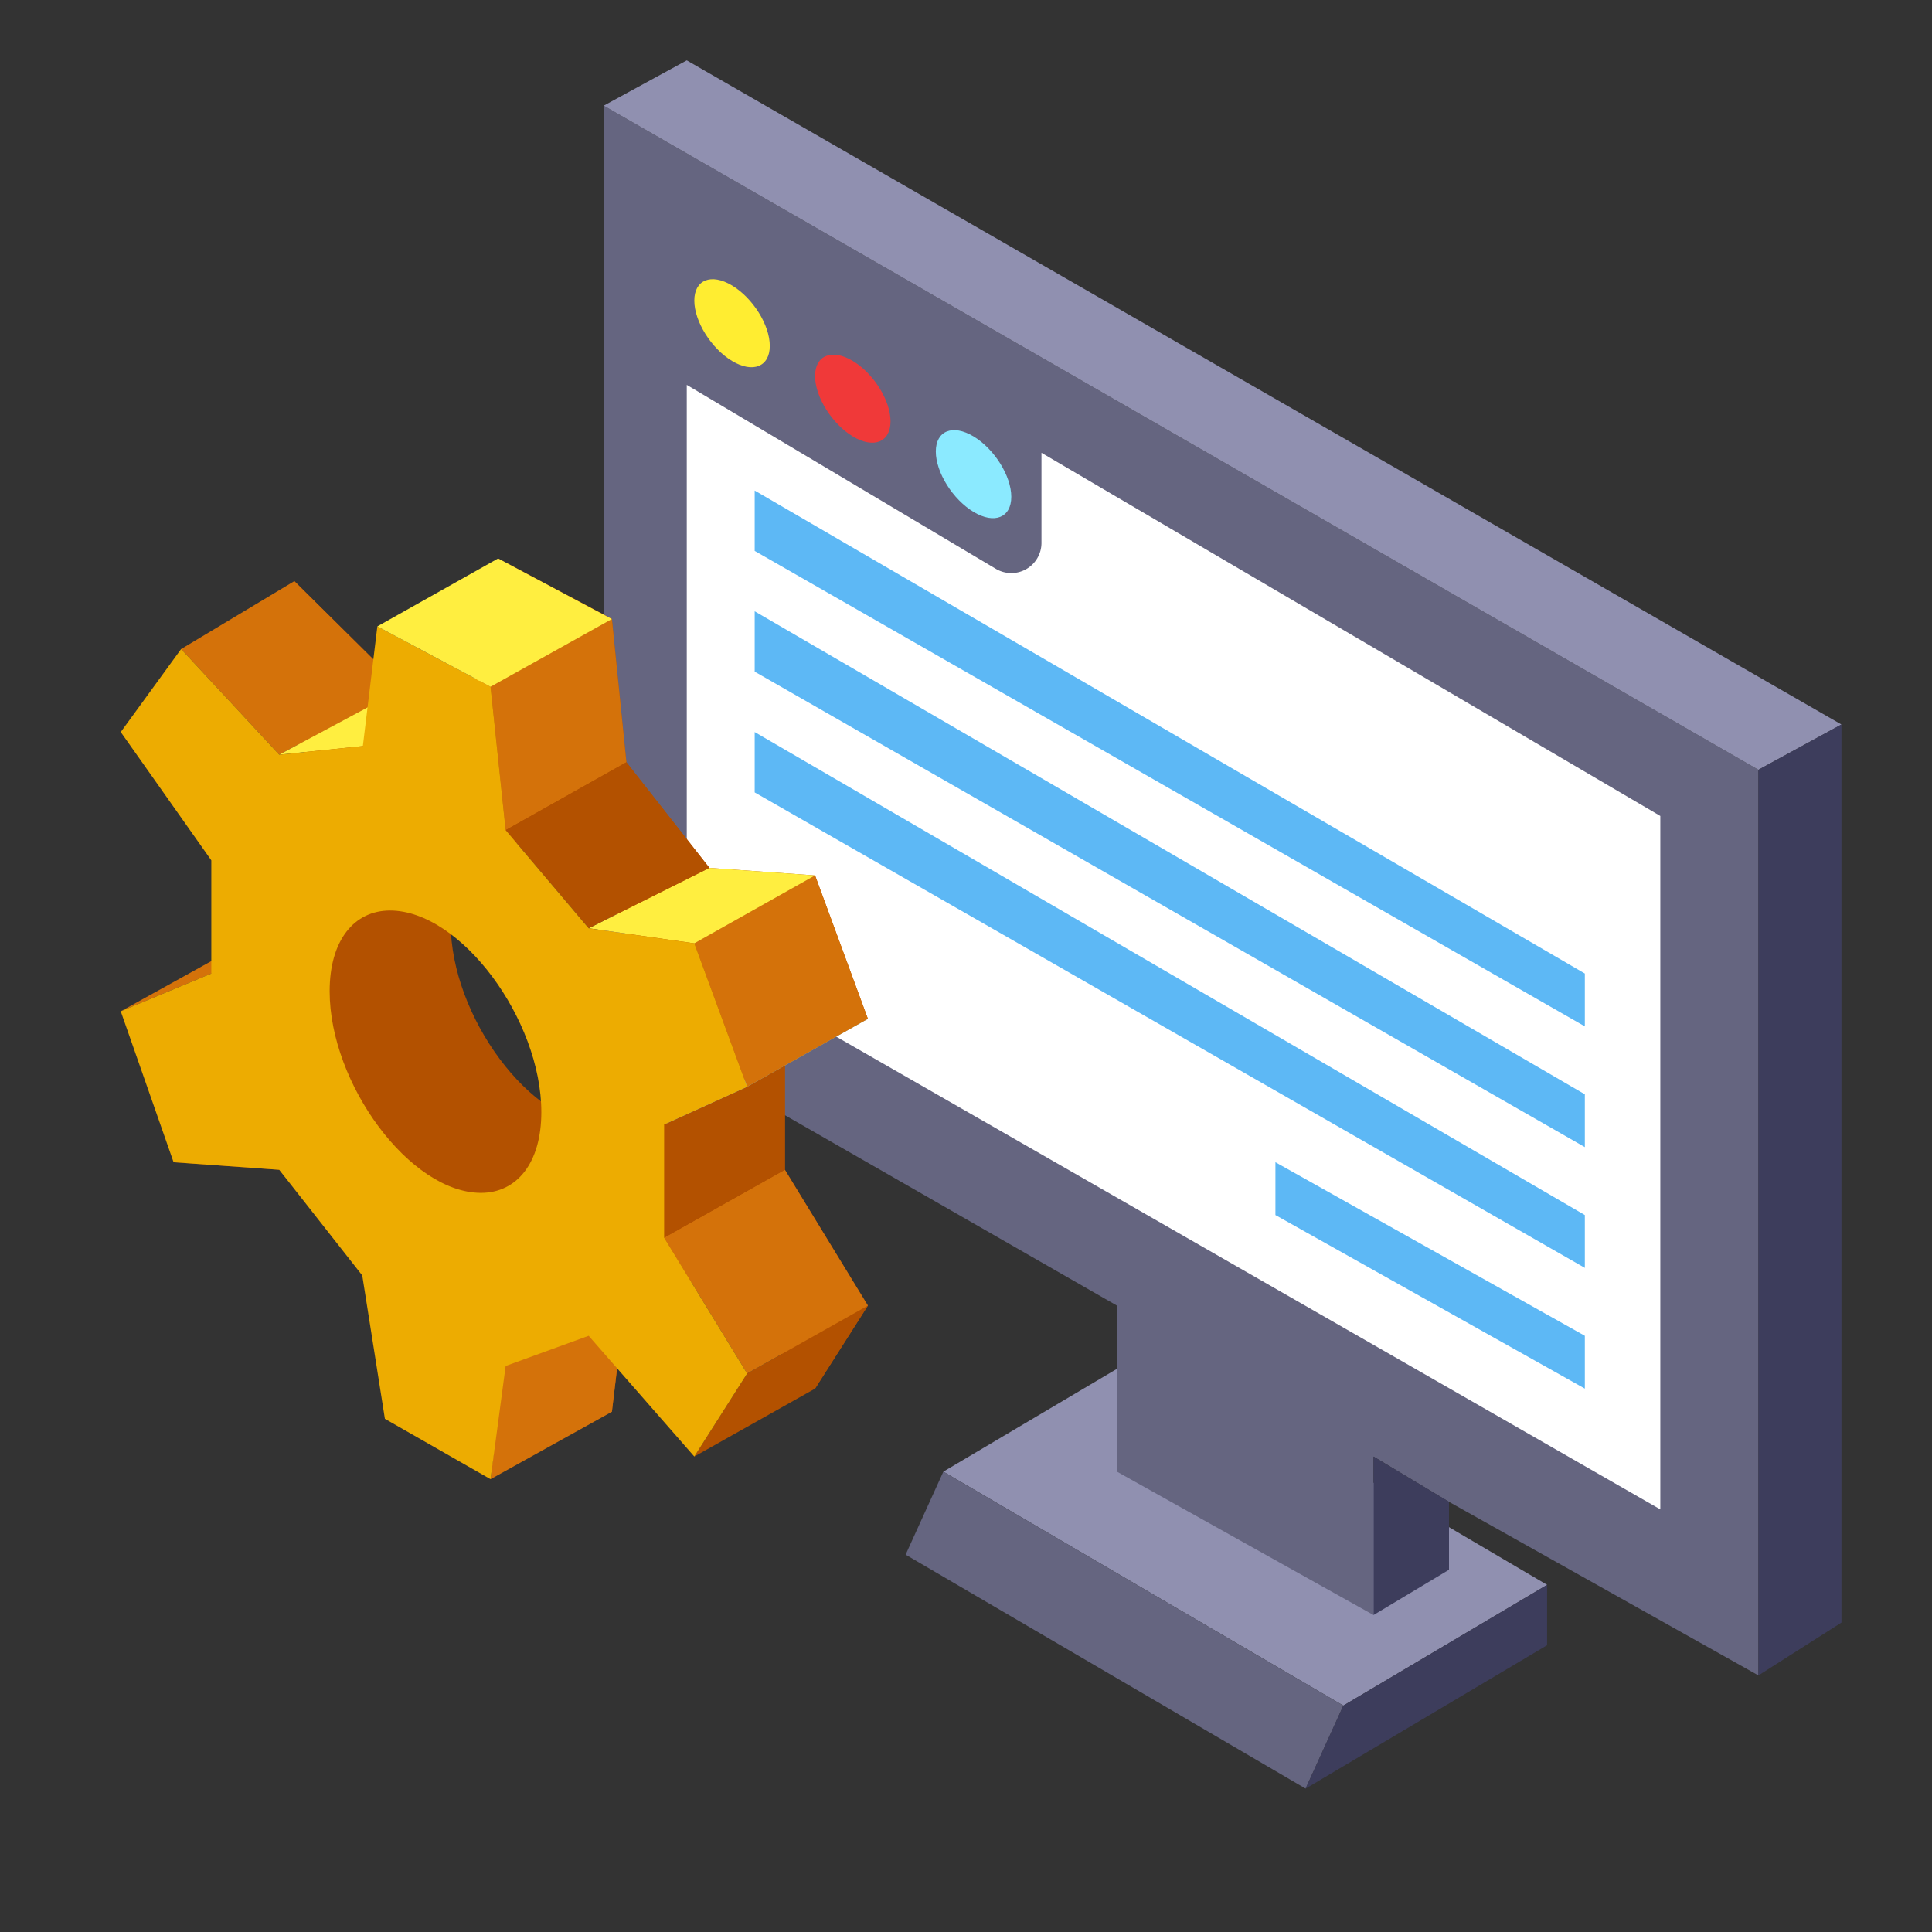 <?xml version="1.0" encoding="UTF-8" standalone="no"?> <svg xmlns="http://www.w3.org/2000/svg" viewBox="0 0 256 256"><rect x="0" y="0" width="256" height="256" fill="#333333" stroke="none"/><title>web_development</title><g id="web_development"><polygon points="152.15 178.92 125 195 178 226 205 210 152.15 178.92" style="fill:#9090b0"/><polygon points="80 14 80 134 148 173 148 195 182 214 182 193 192 199 233 222 233 102 80 14" style="fill:#656580"/><polygon points="125 195 120 206 173 237 178 226 125 195" style="fill:#656580"/><polygon points="173 237 205 218 205 210 178 226 173 237" style="fill:#3d3d5c"/><path d="M138,72A4,4,0,0,1,132,75.4L91,51v75l129,74V108.12L138,60Z" style="fill:#fff"/><polygon points="100 65 210 129 210 136 100 73 100 65" style="fill:#5db8f5"/><polygon points="100 81 210 145 210 152 100 89 100 81" style="fill:#5db8f5"/><polygon points="100 97 210 161 210 168 100 105 100 97" style="fill:#5db8f5"/><polygon points="169 154 210 177 210 184 169 161 169 154" style="fill:#5db8f5"/><polygon points="80 14 91 8 244 96 233 102 80 14" style="fill:#9090b0"/><polygon points="244 96 244 215 233 222 233 102 244 96" style="fill:#3d3d5c"/><polygon points="182 214 192 208 192 199 182 193 182 214" style="fill:#3d3d5c"/><polygon points="44 121 28 129 16 134 32.3 124.97 44 121" style="fill:#d4720a"/><path d="M23,154l14,1,11.17,13,16-8L67,179l14.08,8.07L83,171l11.17-1.47L108,184l7-11-11-18V140l11-5-7-19-14-1L83,101,81.08,82,66,74,64.16,89.89,53.37,91.23,39,77,32.15,87.94,44,105v16l-11.69,4L39,145Zm36.72-31.63c0-6.75,3.29-10.69,8-10.69,9.38,0,20,14.44,20,26.71,0,6.75-3.28,10.69-8,10.69C70.39,149.08,59.72,134.64,59.72,122.37Z" style="fill:#b35100"/><polygon points="115 173 99 182 92 193 108 184 115 173" style="fill:#b35100"/><polygon points="65 196 81.08 187.07 83 171 67 179 65 196" style="fill:#d4720a"/><polygon points="104 155 88 164 99 182 115 173 104 155" style="fill:#d4720a"/><polygon points="104 140 88 149 88 164 104 155 104 140" style="fill:#b35100"/><polygon points="115 135 99 144 88 149 104 140 115 135" style="fill:#7ab2bc"/><polygon points="108 116 92 125 99 144 115 135 108 116" style="fill:#d4720a"/><polygon points="94 115 78 123 92 125 108 116 94 115" style="fill:#ffee40"/><polygon points="83 101 67 110 65 91 81.08 82.03 83 101" style="fill:#d4720a"/><polygon points="39 77 24 86 37 100 53.37 91.23 39 77" style="fill:#d4720a"/><polygon points="83 101 67 110 78 123 94 115 83 101" style="fill:#b35100"/><polygon points="64.16 89.89 48.08 98.86 37 100 53.37 91.23 64.16 89.89" style="fill:#ffee40"/><path d="M78,123l14,2,7,19-11,5v15l11,18-7,11L78,177l-11,4-2,15-14-8-3-19L37,155l-14-1-7-20,12-5V114L16,97l8-11,13,14,11.08-1.14L50,83l15,8,2,19Zm-26.32-2.35c-4.75,0-8,3.94-8,10.69,0,12.28,10.67,26.72,20.05,26.72,4.75,0,8-3.95,8-10.7C71.73,135.09,61.06,120.65,51.68,120.65Z" style="fill:#edac01"/><polygon points="66 74 50 83 65 91 81.08 82.03 66 74" style="fill:#ffee40"/><path d="M134,65.83c0,2.76-2.24,3.66-5,2s-5-5.24-5-8,2.24-3.66,5-2S134,63.07,134,65.83Z" style="fill:#8beaff"/><path d="M118,55.83c0,2.76-2.24,3.66-5,2s-5-5.24-5-8,2.24-3.66,5-2S118,53.07,118,55.83Z" style="fill:#f03939"/><path d="M102,45.83c0,2.76-2.24,3.66-5,2s-5-5.24-5-8,2.24-3.66,5-2S102,43.07,102,45.83Z" style="fill:#ffed31"/></g></svg>